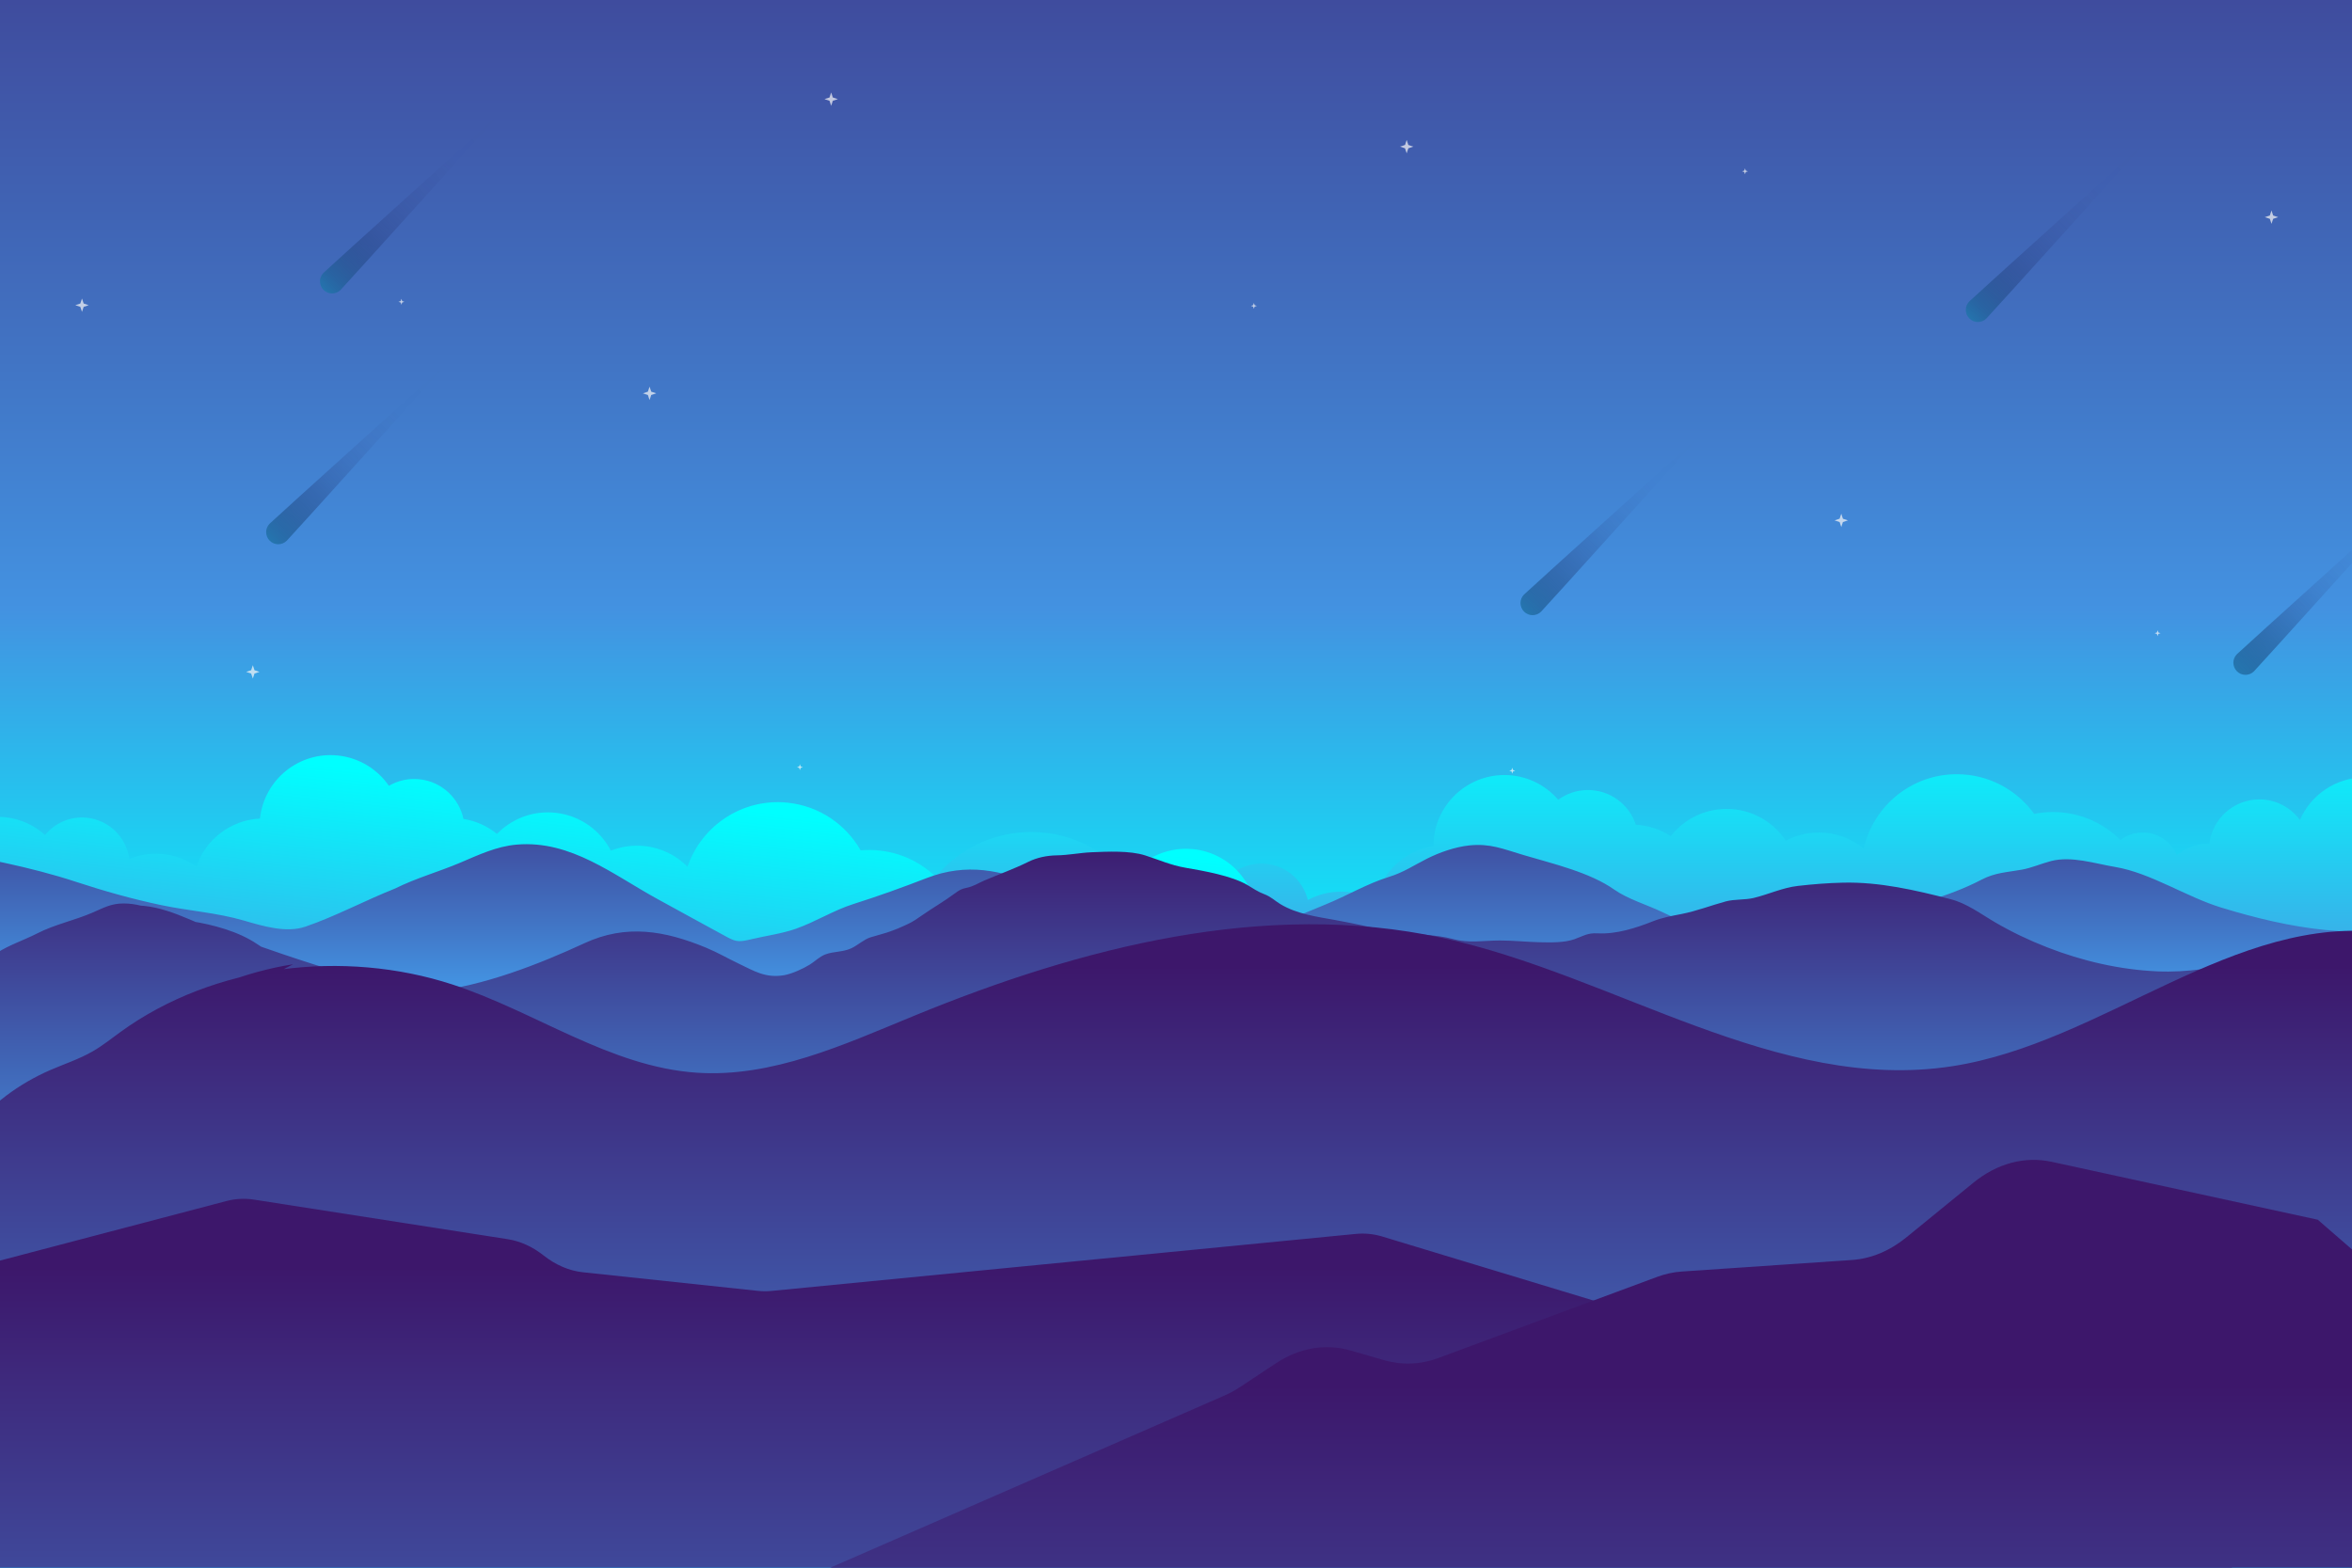<?xml version="1.0" encoding="UTF-8"?>
<svg xmlns="http://www.w3.org/2000/svg" xmlns:xlink="http://www.w3.org/1999/xlink" viewBox="0 0 750 500">
  <defs>
    <style>
      .cls-1 {
        opacity: .7;
      }

      .cls-2 {
        fill: url(#linear-gradient-2);
      }

      .cls-2, .cls-3, .cls-4, .cls-5, .cls-6, .cls-7 {
        mix-blend-mode: screen;
      }

      .cls-8 {
        fill: url(#linear-gradient-6);
      }

      .cls-9 {
        isolation: isolate;
      }

      .cls-3 {
        fill: url(#linear-gradient-10);
      }

      .cls-4 {
        fill: url(#linear-gradient-11);
      }

      .cls-5 {
        fill: url(#linear-gradient-8);
      }

      .cls-10 {
        fill: url(#linear-gradient-5);
      }

      .cls-11 {
        clip-path: url(#clippath);
      }

      .cls-6 {
        fill: url(#linear-gradient-9);
      }

      .cls-7 {
        fill: #f9f8f7;
      }

      .cls-12 {
        fill: none;
      }

      .cls-13 {
        fill: url(#linear-gradient-7);
      }

      .cls-14 {
        fill: url(#linear-gradient-3);
      }

      .cls-15 {
        fill: url(#linear-gradient);
      }

      .cls-16 {
        fill: url(#linear-gradient-4);
      }

      .cls-17 {
        fill: url(#linear-gradient-12);
      }

      .cls-18 {
        fill: url(#linear-gradient-13);
      }
    </style>
    <clipPath id="clippath">
      <rect class="cls-12" width="750" height="500"/>
    </clipPath>
    <linearGradient id="linear-gradient" x1="375" y1="-151.86" x2="375" y2="329.14" gradientUnits="userSpaceOnUse">
      <stop offset="0" stop-color="#3d176b"/>
      <stop offset=".56" stop-color="#4175c5"/>
      <stop offset=".72" stop-color="#4392e1"/>
      <stop offset="1" stop-color="aqua"/>
    </linearGradient>
    <linearGradient id="linear-gradient-2" x1="867.78" y1="763.33" x2="808.72" y2="821.1" gradientTransform="translate(-723.69 -647.76)" gradientUnits="userSpaceOnUse">
      <stop offset="0" stop-color="#1b1450" stop-opacity="0"/>
      <stop offset=".28" stop-color="#1b1551" stop-opacity=".01"/>
      <stop offset=".43" stop-color="#1b1955" stop-opacity=".06"/>
      <stop offset=".55" stop-color="#1c215d" stop-opacity=".13"/>
      <stop offset=".66" stop-color="#1d2c67" stop-opacity=".24"/>
      <stop offset=".76" stop-color="#1e3b75" stop-opacity=".39"/>
      <stop offset=".84" stop-color="#204d86" stop-opacity=".56"/>
      <stop offset=".92" stop-color="#21619a" stop-opacity=".76"/>
      <stop offset="1" stop-color="#2379b1" stop-opacity=".99"/>
      <stop offset="1" stop-color="#247ab2"/>
    </linearGradient>
    <linearGradient id="linear-gradient-3" x1="535.34" y1="352.62" x2="535.34" y2="229.57" gradientUnits="userSpaceOnUse">
      <stop offset="0" stop-color="#6474d8"/>
      <stop offset="1" stop-color="aqua"/>
    </linearGradient>
    <linearGradient id="linear-gradient-4" x1="157.48" y1="378.08" x2="157.48" y2="255.05" gradientTransform="translate(33.19 -20.04) rotate(6.08)" xlink:href="#linear-gradient-3"/>
    <linearGradient id="linear-gradient-5" x1="364.69" y1="229.64" x2="364.69" y2="346.29" xlink:href="#linear-gradient"/>
    <linearGradient id="linear-gradient-6" x1="366.92" y1="265.49" x2="366.92" y2="423.28" xlink:href="#linear-gradient"/>
    <linearGradient id="linear-gradient-7" x1="409.56" y1="307.99" x2="409.56" y2="596.9" xlink:href="#linear-gradient"/>
    <linearGradient id="linear-gradient-8" x1="1409.76" y1="692.44" x2="1350.7" y2="750.21" xlink:href="#linear-gradient-2"/>
    <linearGradient id="linear-gradient-9" x1="1267.76" y1="785.94" x2="1208.7" y2="843.71" xlink:href="#linear-gradient-2"/>
    <linearGradient id="linear-gradient-10" x1="1495.08" y1="804.97" x2="1436.02" y2="862.75" xlink:href="#linear-gradient-2"/>
    <linearGradient id="linear-gradient-11" x1="884.94" y1="683.34" x2="825.88" y2="741.11" xlink:href="#linear-gradient-2"/>
    <linearGradient id="linear-gradient-12" x1="355.86" y1="404.17" x2="355.86" y2="793.1" gradientUnits="userSpaceOnUse">
      <stop offset="0" stop-color="#3d176b"/>
      <stop offset=".47" stop-color="#4175c5"/>
      <stop offset=".61" stop-color="#4392e1"/>
      <stop offset="1" stop-color="aqua"/>
    </linearGradient>
    <linearGradient id="linear-gradient-13" x1="516.24" y1="441.81" x2="516.24" y2="881.35" xlink:href="#linear-gradient-12"/>
  </defs>
  <g class="cls-9">
    <g id="Layer_2" data-name="Layer 2">
      <g id="BACKGROUND">
        <g class="cls-11">
          <rect class="cls-15" width="750" height="500"/>
          <path class="cls-2" d="m86,167c1.51-1.51,56.89-51.44,56.89-51.44,0,0-49.93,55.38-51.44,56.89s-3.95,1.51-5.45,0-1.51-3.95,0-5.45Z"/>
          <path class="cls-14" d="m776.96,297c1.16-2.72,1.8-5.71,1.8-8.86,0-4.06-1.07-7.86-2.94-11.15.6-2.04.93-4.2.93-6.44,0-12.49-10.13-22.62-22.62-22.62-9.28,0-17.25,5.59-20.74,13.59-2.93-3.97-7.62-6.55-12.93-6.55-8.2,0-14.96,6.14-15.94,14.08-.05,0-.09,0-.14,0-3.89,0-7.45,1.38-10.23,3.68-1.8-4.23-5.99-7.2-10.87-7.2-2.68,0-5.14.9-7.12,2.4-5.5-5.52-13.12-8.94-21.53-8.94-2.05,0-4.05.21-5.98.59-5.52-7.66-14.51-12.65-24.68-12.65-14.49,0-26.6,10.14-29.66,23.71-3.9-3.19-8.89-5.11-14.32-5.11-3.81,0-7.39.94-10.54,2.61-4.05-6.11-10.98-10.14-18.86-10.14-7.24,0-13.68,3.4-17.82,8.69-3.23-2.11-7.04-3.42-11.13-3.63-2.1-6.44-8.15-11.09-15.28-11.09-3.55,0-6.82,1.16-9.48,3.11-4.15-4.83-10.29-7.89-17.16-7.89-12.49,0-22.62,10.13-22.62,22.62,0,0,0,.01,0,.02-9.17,1.43-16.51,8.37-18.53,17.33-3.23-1.77-6.93-2.78-10.87-2.78s-7.49.97-10.67,2.67c-1.62-6.67-7.62-11.63-14.8-11.63-5.33,0-10.01,2.74-12.74,6.88-3.72-2.69-8.29-4.28-13.23-4.28-5.44,0-10.42,1.92-14.32,5.11-7.11-10.7-19.27-17.76-33.09-17.76-21.93,0-39.7,17.78-39.7,39.7s17.78,39.7,39.7,39.7c16.46,0,30.57-10.01,36.6-24.28,3.21,1.75,6.9,2.75,10.82,2.75s7.95-1.1,11.26-3.01c3.29,8.43,11.48,14.4,21.07,14.4,5.62,0,10.76-2.06,14.72-5.45,1.42.28,2.88.43,4.38.43,4.43,0,8.55-1.28,12.04-3.48,4.14,5.32,10.6,8.75,17.86,8.75,9.29,0,17.27-5.6,20.75-13.61,2.87,1.31,6.05,2.05,9.41,2.05,7.72,0,14.53-3.87,18.61-9.77,2.2,10.18,11.26,17.81,22.1,17.81,8.63,0,16.13-4.83,19.94-11.94,4.14,4.56,10.11,7.42,16.75,7.42,9.82,0,18.18-6.26,21.3-15.02,2.49,9.79,11.36,17.03,21.92,17.03,6.85,0,12.98-3.05,17.13-7.85,4.15,5.1,10.47,8.36,17.55,8.36s13.84-3.49,17.97-8.89c2.73,1.19,5.75,1.85,8.92,1.85,4.35,0,8.42-1.25,11.85-3.4,3.13,13.47,15.19,23.51,29.61,23.51,7.31,0,14.02-2.58,19.27-6.89,5.4,4.9,12.57,7.89,20.44,7.89,16.79,0,30.41-13.61,30.41-30.41,0-5.88-1.67-11.37-4.57-16.02Z"/>
          <path class="cls-16" d="m398.08,322.05c1.44-2.58,2.4-5.49,2.73-8.62.43-4.03-.23-7.93-1.75-11.4.82-1.96,1.37-4.08,1.61-6.3,1.32-12.42-7.67-23.56-20.09-24.89-9.23-.98-17.75,3.73-22.06,11.31-2.49-4.26-6.89-7.33-12.17-7.89-8.16-.87-15.52,4.52-17.35,12.31-.05,0-.09-.02-.14-.02-3.87-.41-7.56.58-10.57,2.57-1.34-4.4-5.19-7.79-10.05-8.31-2.66-.28-5.2.35-7.33,1.63-4.89-6.07-12.1-10.28-20.46-11.17-2.04-.22-4.04-.22-6.01-.05-4.68-8.2-13.09-14.12-23.2-15.2-14.41-1.54-27.53,7.26-32,20.43-3.54-3.59-8.29-6.03-13.7-6.6-3.78-.4-7.45.16-10.75,1.47-3.38-6.51-9.85-11.25-17.68-12.09-7.2-.77-13.96,1.93-18.64,6.75-2.99-2.44-6.63-4.14-10.68-4.79-1.41-6.62-6.92-11.89-14.02-12.65-3.53-.38-6.91.43-9.76,2.09-3.61-5.24-9.4-8.93-16.22-9.66-12.42-1.32-23.56,7.67-24.89,20.09,0,0,0,.01,0,.02-9.27.45-17.3,6.58-20.27,15.27-3.02-2.1-6.59-3.5-10.51-3.92-3.84-.41-7.55.17-10.89,1.53-.91-6.81-6.35-12.38-13.48-13.14-5.3-.56-10.24,1.66-13.39,5.49-3.41-3.07-7.79-5.13-12.7-5.66-5.4-.58-10.57.8-14.78,3.57-5.94-11.4-17.28-19.71-31.02-21.17-21.8-2.33-41.37,13.47-43.69,35.27-2.33,21.8,13.47,41.37,35.27,43.69,16.36,1.75,31.46-6.71,38.96-20.26,3.01,2.08,6.57,3.47,10.46,3.88,4.08.43,8.02-.25,11.52-1.8,2.38,8.73,9.89,15.54,19.42,16.55,5.59.6,10.92-.9,15.21-3.86,1.38.43,2.82.73,4.31.89,4.4.47,8.64-.36,12.34-2.18,3.55,5.73,9.61,9.83,16.83,10.6,9.24.99,17.76-3.74,22.07-11.33,2.71,1.61,5.8,2.68,9.14,3.04,7.67.82,14.86-2.31,19.54-7.74,1.11,10.36,9.31,18.9,20.09,20.05,8.58.92,16.55-3.1,21.09-9.76,3.63,4.97,9.26,8.45,15.87,9.15,9.77,1.04,18.74-4.3,22.78-12.67,1.44,10,9.49,18.14,19.99,19.26,6.81.73,13.23-1.65,17.86-5.99,3.58,5.51,9.52,9.42,16.57,10.17,7.29.78,14.13-2,18.81-6.93,2.59,1.47,5.52,2.45,8.67,2.79,4.33.46,8.5-.35,12.15-2.13,1.68,13.72,12.61,24.98,26.95,26.51,7.27.78,14.22-1.08,19.89-4.8,4.85,5.45,11.66,9.18,19.48,10.01,16.7,1.78,31.68-10.31,33.46-27.01.62-5.85-.46-11.48-2.84-16.42Z"/>
          <path class="cls-10" d="m-142.04,345.86c1.39-11.27,14.61-26.51,21.28-35.27,8.7-11.43,18.67-22.01,29.9-30.98,19.09-15.25,46.83-13.32,69.77-8.89,15.37,2.97,30.44,5.64,45.34,10.54,8.97,2.95,18.06,5.51,27.31,7.45,8.73,1.83,17.47,2.36,26.15,4.88,6.29,1.83,13.59,4.04,19.65,1.97,9.54-3.26,19.16-8.42,28.69-12.2,6.55-3.28,13.86-5.31,20.61-8.17,5.91-2.5,11.64-5.26,18.14-5.81,17.33-1.47,30.91,9.78,45.1,17.49,7.36,3.99,14.66,8.09,22.09,12.08,2.93,1.57,3.96,1.47,7.83.56,4.53-1.07,9.48-1.72,13.89-3.26,6.25-2.18,12.06-5.9,18.41-7.91,7.96-2.52,15.63-5.29,23.47-8.32,25.11-9.71,45.12,9.39,66.64,19.37,9.87,4.57,17.01,4.13,27.49,1.41,11.41-2.96,22.15-7.93,33.03-12.35,6.78-2.75,13.19-6.62,20.19-8.78,4.69-1.45,7.77-3.62,12.1-5.8,3.99-2.01,8.94-3.74,13.43-4.22,6.74-.71,10.84,1.13,17.32,3.05,9.61,2.85,21.13,5.51,29.02,11.07,4.25,2.99,10.44,4.83,15.2,7.11,16.21,7.76,32.05,14.64,50.54,9.97,11.77-2.97,22.55-9.71,34.12-13.45,6.34-2.05,11.55-3.89,17.2-6.84,4.39-2.29,8.19-2.34,12.86-3.19,3.11-.56,6.29-1.96,9.25-2.73,6.59-1.71,13.83.76,20.48,1.87,11.29,1.88,22.71,9.55,33.79,12.94,21.71,6.64,45.04,11.04,67.29,4.42,14.03-4.18,24.29-16.22,37.76-20.25,12.1-3.61,18.51,5.87,25.69,14.69,25.82,31.67,30.41,78,32.36,117.72,1.36,27.67-6.44,48.33-19.36,72.78-24.65,46.65-56.8,95.42-93.95,133.05-43.11,43.66-101.29,82.62-162.53,92.25-62.38,9.81-120.99-.46-181.71-11.61-34.14-6.27-69.9-10.03-104.49-14.3-42.95-5.3-86.19-13.63-129.34-16.92-37.75-2.88-72.79,5.88-110.12,7.35-59.68,2.35-108.42-13.35-152.12-54.82-45.69-43.37-49.34-100.7-47.5-160.21.69-22.31,7.72-49.61,1.76-71.54-4.01-14.76-15.12-27.34-14.04-36.17Z"/>
          <path class="cls-8" d="m-17.81,309.83c3.2-1.62,7.75-1.41,11.28-2.8,2.07-.82,3.7-1.93,5.55-3.12,3.89-2.51,8.61-4.05,12.78-6.18,5.74-2.93,11.82-4.13,17.64-6.63,3.63-1.56,5.93-2.95,9.96-2.95,7.86,0,13.84,4.48,21.43,5.64,7.1,1.08,15.37,3.35,21.16,7.31,2.25,1.53,4.61,2.93,6.91,4.49,6.52,4.4,15.09,4.18,22.52,5.77,8.83,1.89,17.16,5.8,26.44,4.83,16.21-1.68,34.06-8.68,48.55-15.38,13.23-6.12,25.53-4.03,38.8,1.47,3.68,1.53,6.81,3.38,10.36,5.07,4.96,2.36,8.5,4.66,14.41,3.69,2.48-.41,6.08-2.06,8.24-3.39,1.69-1.04,3.07-2.53,4.94-3.24,2.68-1.02,5.65-.72,8.3-1.96,2.11-.99,3.98-2.82,6.13-3.5,1.65-.52,3.47-.95,5.17-1.5,2.45-.8,4.64-1.73,6.93-2.83,1.56-.75,2.81-1.62,4.23-2.62,3.48-2.44,7.14-4.51,10.55-7.05,1.51-1.13,2.19-1.48,3.76-1.79,2.18-.43,3.65-1.47,5.63-2.32,4.69-2.01,9.42-3.67,13.97-5.93,2.84-1.42,6.03-2.05,9.15-2.1,3.71-.06,7.41-.83,11.14-.99,5.12-.21,12.12-.56,17.03,1,4.37,1.39,8.22,3.15,12.93,3.95,5.74.98,14.7,2.56,19.72,5.52,1.75,1.04,3.25,2.12,5.34,2.9,2.22.84,3.39,2.12,5.12,3.16,5.31,3.21,11.66,4.03,17.66,5.11,6.23,1.12,12.32,2.61,18.56,3.69,6.1,1.05,12.91.73,18.83,2.34,5.25,1.43,9.57.47,15.01.47,4.26,0,8.45.47,12.64.56,3.46.08,7.87.18,11.05-.96,3.07-1.1,4.16-2.05,7.45-1.88,6.04.31,12.15-1.69,17.71-3.88,2.94-1.16,5.88-1.67,9.01-2.28,4.89-.96,9.42-2.75,14.16-4.03,2.74-.74,6.07-.43,8.84-1.09,4.76-1.14,9.18-3.27,14.09-3.84,4.74-.55,9.59-.93,14.37-1.04,11.67-.29,23.13,2.38,34.37,5.27,5.25,1.35,9.6,4.71,14.21,7.39,5.28,3.08,10.82,5.72,16.51,7.94,11.24,4.39,23.2,7.16,35.27,7.69,18.87.83,37.1-6.25,55.19-10.57,14.49-3.45,28.94-8.03,44.01-8.03,31.03,0,54.53,25.67,68.05,49.54,15.71,27.74,20.49,60.07,19.29,91.08-.81,20.79-4.34,41.57-10.58,61.55-8.35,26.75-18.66,54.51-30.92,79.81-10.63,21.93-16.29,36.35-37.93,47.94-19.71,10.56-61.06,14.46-81.7,17.56-38.67,5.81-76.9,7.67-116,4.98-49.37-3.39-98.15-11.16-147.61-14.37-47.19-3.06-94.18-6.8-141.25-11.25-55.63-5.26-111.19-12.63-166.97-16.33-52.6-3.49-98.68-13.21-147.92-29.06-37-11.91-76.62-19.25-102.57-47.64-15.37-16.81-30.13-45.19-31.84-67.49-.95-12.47,6.92-24,11.18-35.37,4.87-12.99,11.45-26.12,20.03-37.38,6.68-8.76,14.05-17.14,21.99-25.08,15.33-15.34,30.71-26.91,50.27-37.47,19.56-10.56,39.91-20.66,60.84-28.67,5.95-2.28,12.11-4.38,18.54-4.73,10.1-.55,19.81,5.53,29.01,8.82,12.71,4.55,25.47,9.01,38.45,12.84,1.19.35,2.4.73,3.61,1.11"/>
          <path class="cls-13" d="m-32.36,373.27c11.36-.17,16.21-3.97,22.79-12.47,6.62-8.56,15.64-15.17,25.52-19.48,4.55-1.98,9.31-3.52,13.61-6,3.15-1.82,5.99-4.1,8.94-6.24,29.75-21.57,71.14-26.37,105.75-15.09,26.39,8.6,50.25,26.27,77.94,28.14,24,1.61,46.9-8.94,69.14-18.09,53.32-21.93,112.11-37.1,168.47-24.93,55.21,11.93,106.82,49.54,162.65,40.96,48.31-7.42,90.09-48.95,138.55-42.55,27.5,3.63,50.72,22.57,68.11,44.18,23.24,28.87,38.86,63.82,44.86,100.39,3.91,23.86,3.57,49.31-7.11,71-17.96,36.47-60.01,53.73-99.48,63.44-164,40.32-335.75,2.94-504.6-.06-53.78-.95-107.98,1.58-160.98-7.58-53-9.16-105.96-31.61-139.67-73.52-16.97-21.1-27.8-53.3-10.51-74.12,4.23-5.1,9.91-9.12,12.91-15.03,4.07-8.01-4.3-13.84-1.88-19.73,2.76-6.72,16.23-12.51,21.67-17.17,7.95-6.8,15.89-13.66,24.54-19.57,25.35-17.32,53.5-37.38,84.59-42.2"/>
          <g class="cls-1">
            <polygon class="cls-7" points="448.56 44.64 449.09 46.24 450.69 46.77 449.09 47.3 448.56 48.9 448.03 47.3 446.43 46.77 448.03 46.24 448.56 44.64"/>
            <polygon class="cls-7" points="399.83 96.62 400.07 97.33 400.77 97.56 400.07 97.79 399.83 98.5 399.6 97.79 398.9 97.56 399.6 97.33 399.83 96.62"/>
            <polygon class="cls-7" points="265.04 29.49 265.57 31.09 267.18 31.62 265.57 32.15 265.04 33.75 264.52 32.15 262.91 31.62 264.52 31.09 265.04 29.49"/>
            <polygon class="cls-7" points="80.62 212.16 81.15 213.76 82.75 214.29 81.15 214.82 80.62 216.42 80.09 214.82 78.49 214.29 80.09 213.76 80.62 212.16"/>
            <polygon class="cls-7" points="207.13 123.32 207.66 124.92 209.26 125.45 207.66 125.98 207.13 127.59 206.6 125.98 205 125.45 206.6 124.92 207.13 123.32"/>
            <polygon class="cls-7" points="587.14 163.84 587.66 165.44 589.27 165.97 587.66 166.5 587.14 168.1 586.61 166.5 585 165.97 586.61 165.44 587.14 163.84"/>
            <polygon class="cls-7" points="724.33 67.13 724.86 68.73 726.46 69.26 724.86 69.79 724.33 71.39 723.8 69.79 722.2 69.26 723.8 68.73 724.33 67.13"/>
            <polygon class="cls-7" points="26.15 95.21 26.68 96.81 28.28 97.34 26.68 97.87 26.15 99.47 25.62 97.87 24.02 97.34 25.62 96.81 26.15 95.21"/>
            <polygon class="cls-7" points="556.45 53.7 556.68 54.41 557.38 54.64 556.68 54.87 556.45 55.58 556.21 54.87 555.51 54.64 556.21 54.41 556.45 53.7"/>
            <polygon class="cls-7" points="688.01 201.02 688.25 201.72 688.95 201.95 688.25 202.19 688.01 202.89 687.78 202.19 687.08 201.95 687.78 201.72 688.01 201.02"/>
            <polygon class="cls-7" points="482.23 244.87 482.46 245.58 483.16 245.81 482.46 246.04 482.23 246.75 481.99 246.04 481.29 245.81 481.99 245.58 482.23 244.87"/>
            <polygon class="cls-7" points="255.07 243.75 255.31 244.45 256.01 244.69 255.31 244.92 255.07 245.62 254.84 244.92 254.14 244.69 254.84 244.45 255.07 243.75"/>
            <polygon class="cls-7" points="128 95.31 128.24 96.02 128.94 96.25 128.24 96.48 128 97.19 127.77 96.48 127.07 96.25 127.77 96.02 128 95.31"/>
          </g>
          <path class="cls-5" d="m627.98,96.12c1.51-1.51,56.89-51.44,56.89-51.44,0,0-49.93,55.38-51.44,56.89s-3.95,1.51-5.45,0-1.51-3.95,0-5.45Z"/>
          <path class="cls-6" d="m485.98,189.62c1.51-1.51,56.89-51.44,56.89-51.44,0,0-49.93,55.38-51.44,56.89s-3.95,1.51-5.45,0-1.51-3.95,0-5.45Z"/>
          <path class="cls-3" d="m713.3,208.65c1.51-1.51,56.89-51.44,56.89-51.44,0,0-49.93,55.38-51.44,56.89s-3.95,1.51-5.45,0-1.51-3.95,0-5.45Z"/>
          <path class="cls-4" d="m103.16,87.01c1.51-1.51,56.89-51.44,56.89-51.44,0,0-49.93,55.38-51.44,56.89s-3.95,1.51-5.45,0-1.51-3.95,0-5.45Z"/>
          <path class="cls-17" d="m720.26,506.54H-8.55v-102.24l80.71-21.23c2.91-.77,5.89-.92,8.83-.46l80.88,12.61c4.03.63,7.93,2.4,11.49,5.21h0c3.87,3.06,8.14,4.88,12.54,5.35l55.78,5.93c1.44.15,2.89.16,4.34.02l186.38-18.19c2.82-.27,5.64.01,8.41.85l67.34,20.41,71.45,21.65c3.14.95,6.37,1.19,9.56.7l25.78-3.93c6.18-.94,12.41.84,17.88,5.11l68.05,53.09,3.76,2.93,15.64,12.21Z"/>
          <path class="cls-18" d="m782.66,415.98v90.55H249.81l27.95-12.21,6.71-2.93,106.02-46.31c1.7-.74,3.37-1.66,4.99-2.73l11.36-7.53c7.5-4.97,15.89-6.39,23.97-4.05l10.46,3.03c5.76,1.67,11.7,1.44,17.39-.67l49.5-18.36,20.27-7.52c2.58-.96,5.22-1.53,7.89-1.71l54.22-3.68c6.11-.41,12.06-2.89,17.39-7.24l21.32-17.39c7.6-6.2,16.41-8.55,25.04-6.67l84.8,18.46,26.37,22.89,17.23,4.06Z"/>
        </g>
      </g>
    </g>
  </g>
</svg>